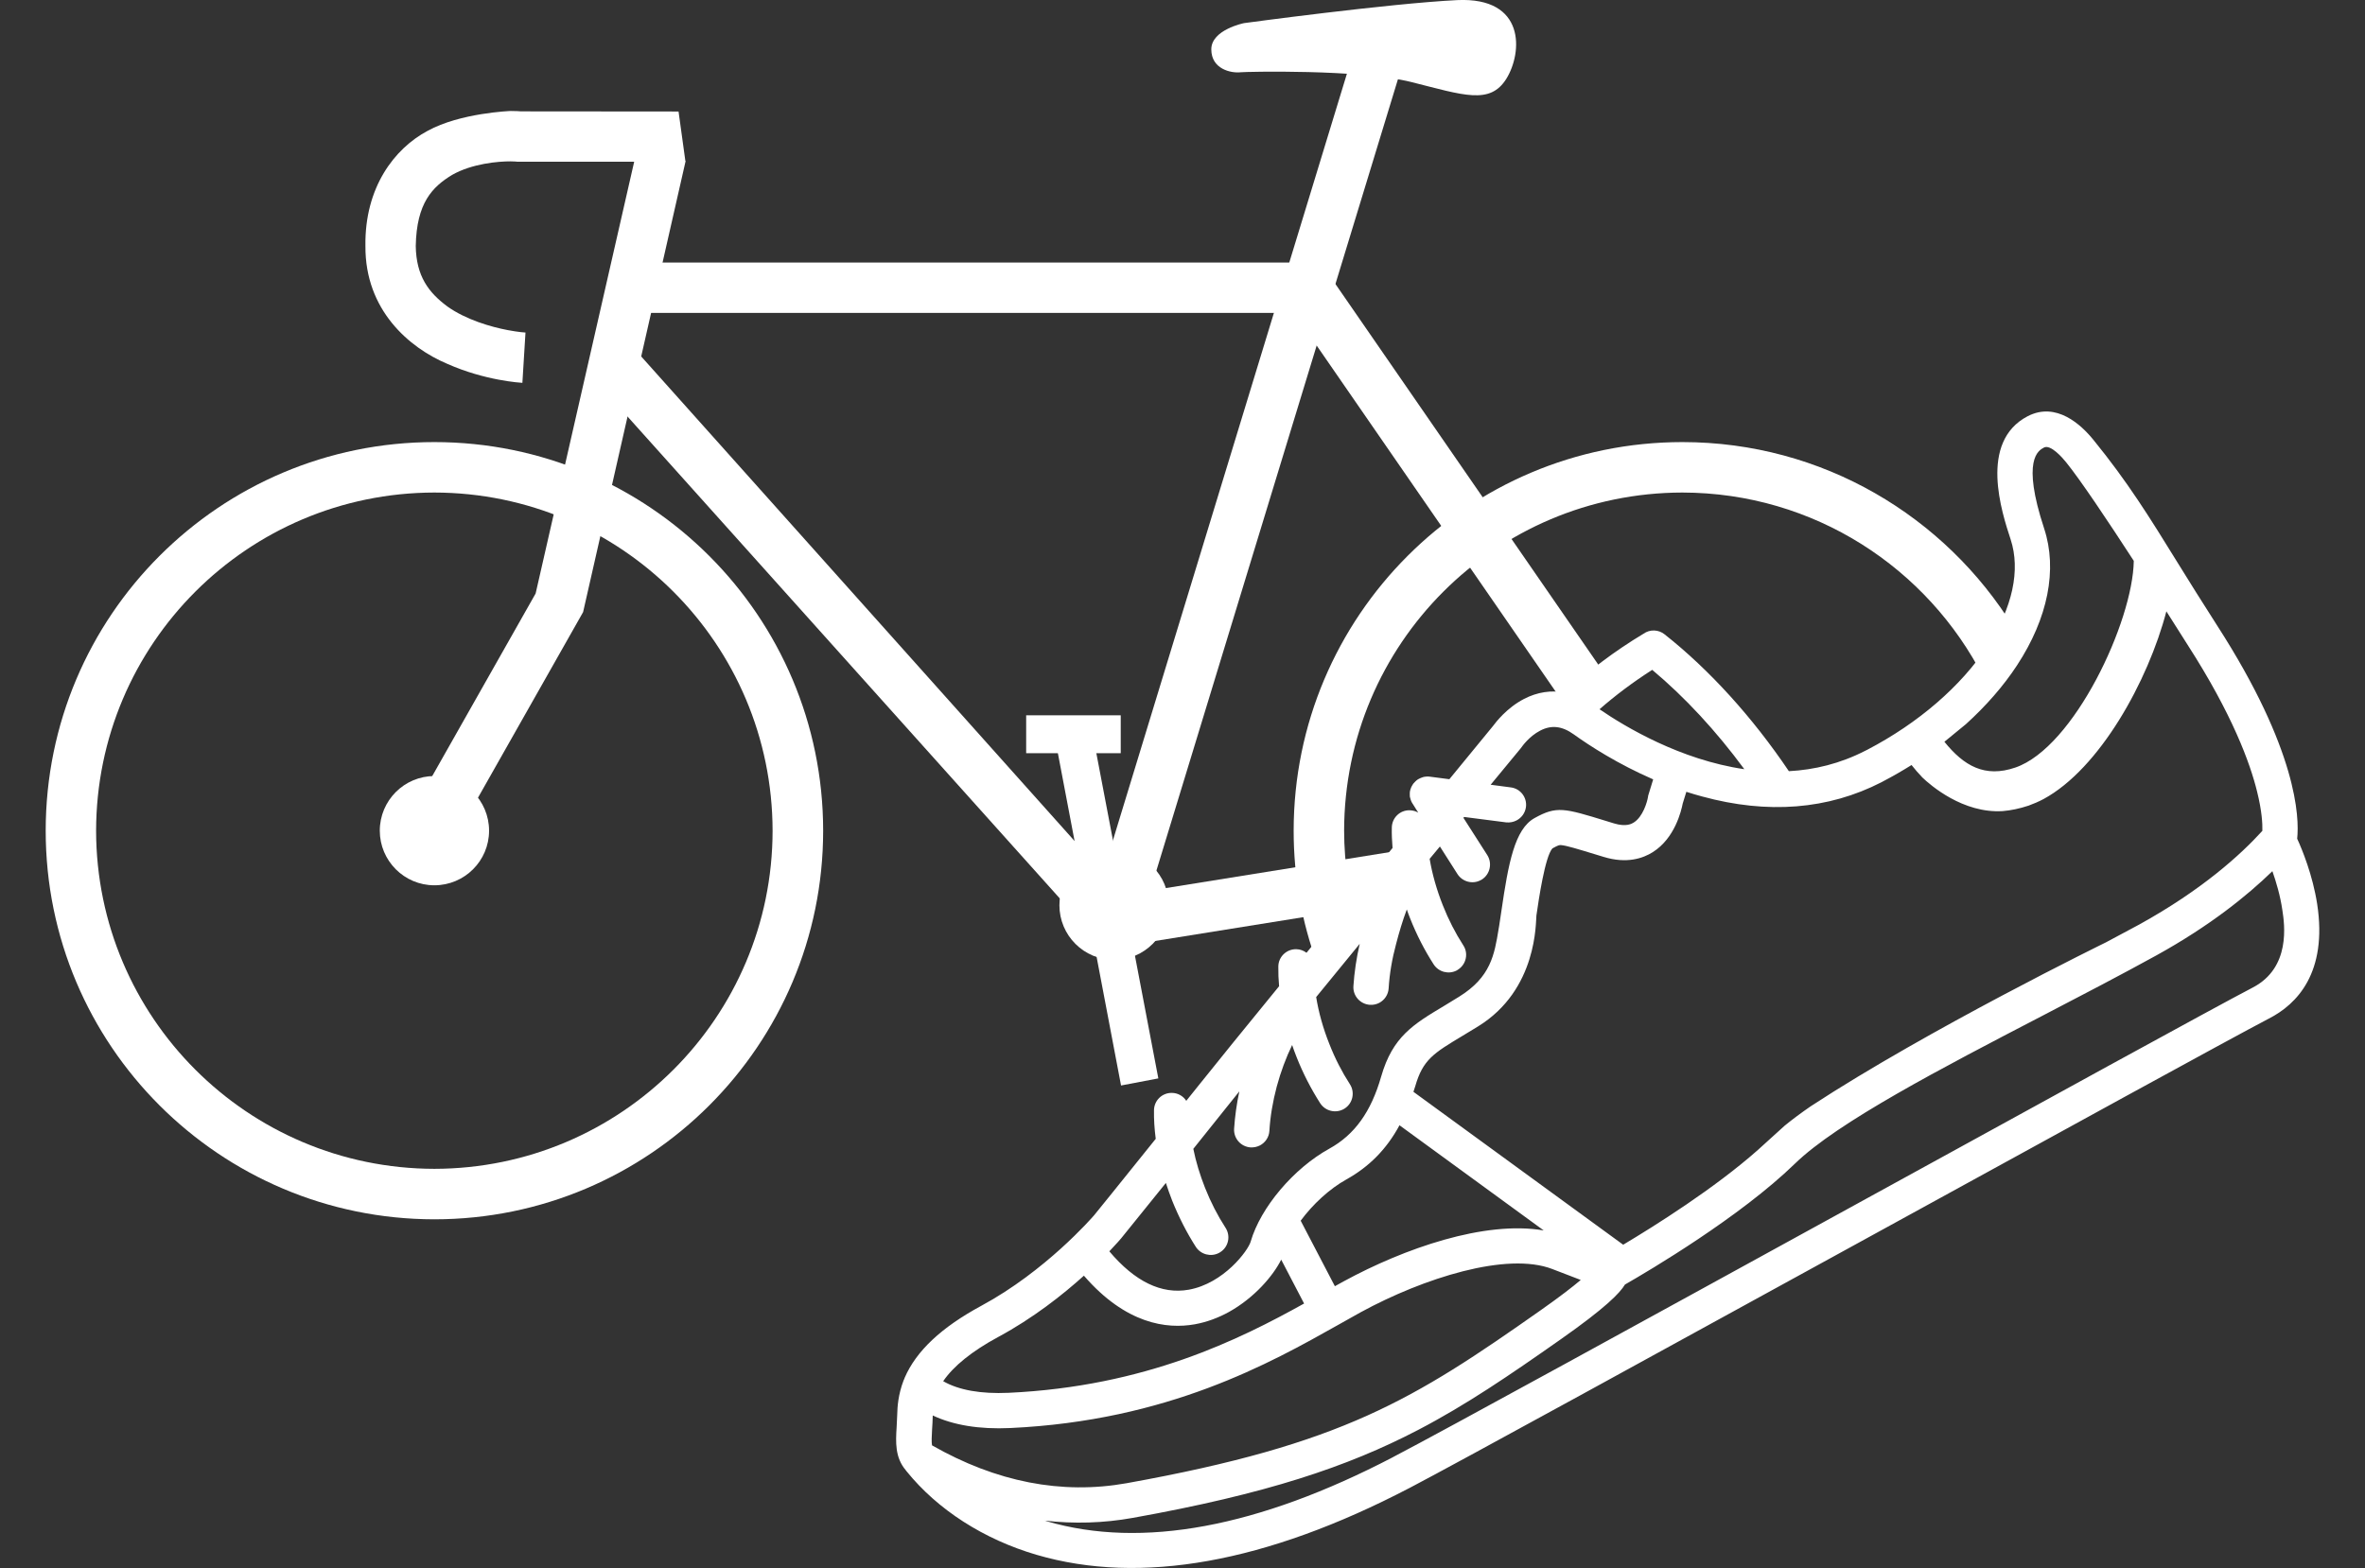 <?xml version="1.0" encoding="utf-8"?>
<!-- Generator: Adobe Illustrator 16.0.0, SVG Export Plug-In . SVG Version: 6.00 Build 0)  -->
<!DOCTYPE svg PUBLIC "-//W3C//DTD SVG 1.1//EN" "http://www.w3.org/Graphics/SVG/1.1/DTD/svg11.dtd">
<svg version="1.1" id="Calque_4" xmlns="http://www.w3.org/2000/svg" xmlns:xlink="http://www.w3.org/1999/xlink" x="0px" y="0px"
	 width="68px" height="45.102px" viewBox="0 0 68 45.102" enable-background="new 0 0 68 45.102" xml:space="preserve">
<rect x="0" y="0" width="68" height="45.102" fill="#333333" stroke="none"/>
<g>
	<path fill="#FFFFFF" d="M66.625,26.002c-0.13-0.837-0.434-1.574-0.575-1.88c0.064-0.613,0.006-2.548-2.296-6.123
		c-0.448-0.696-0.825-1.305-1.157-1.84c-0.793-1.284-1.42-2.298-2.405-3.507c-0.354-0.438-1.071-1.106-1.892-0.681
		c-1.414,0.739-0.741,2.773-0.49,3.54c0.291,0.882,0.055,1.971-0.663,3.066c-0.76,1.158-1.987,2.219-3.46,2.988l-0.055,0.027
		c-0.725,0.373-1.469,0.55-2.197,0.588c-1.048-1.553-2.278-2.911-3.574-3.936c-0.177-0.142-0.424-0.146-0.603-0.019
		c-0.837,0.502-1.592,1.074-2.251,1.695c-0.399-0.077-0.805-0.017-1.191,0.184c-0.494,0.257-0.807,0.668-0.889,0.778
		c-0.085,0.105-0.562,0.687-1.254,1.529l-0.562-0.073c-0.002-0.002-0.002,0-0.002,0c-0.033-0.006-0.066-0.006-0.101-0.002
		c-0.002,0-0.005,0-0.005,0c-0.016,0-0.029,0.002-0.045,0.006c-0.003,0-0.006,0.001-0.009,0.001c-0.013,0.003-0.025,0.005-0.04,0.01
		c0,0-0.004,0.002-0.006,0.003c-0.036,0.011-0.075,0.027-0.109,0.046c-0.008,0.005-0.012,0.007-0.017,0.01c-0.003,0-0.005,0-0.005,0
		c-0.006,0.005-0.012,0.013-0.02,0.017c-0.005,0.004-0.012,0.007-0.019,0.012c-0.009,0.008-0.015,0.015-0.022,0.021
		c-0.006,0.007-0.008,0.008-0.015,0.013c-0.007,0.007-0.016,0.016-0.021,0.023c-0.006,0.004-0.011,0.009-0.013,0.013
		c-0.009,0.008-0.012,0.016-0.021,0.023c-0.004,0.006-0.006,0.01-0.013,0.016c-0.004,0.009-0.008,0.014-0.013,0.024
		c-0.004,0.007-0.009,0.011-0.012,0.018c-0.005,0.008-0.009,0.013-0.012,0.023c-0.004,0.005-0.008,0.014-0.013,0.021
		c-0.003,0.008-0.005,0.016-0.006,0.021c-0.006,0.009-0.008,0.017-0.011,0.026c-0.003,0.007-0.007,0.015-0.008,0.021
		c-0.002,0.01-0.004,0.018-0.006,0.026c-0.002,0.01-0.003,0.021-0.007,0.029c0,0.006-0.003,0.012-0.003,0.019v0.001
		c-0.001,0.017-0.001,0.032-0.002,0.049c0,0.004,0,0.008,0,0.011c0,0.014,0,0.028,0.001,0.04c0,0.007,0.001,0.017,0.001,0.024
		c0.002,0.01,0.003,0.015,0.003,0.026c0.004,0.009,0.007,0.016,0.009,0.025c0,0.009,0.002,0.016,0.004,0.02
		c0.001,0.012,0.008,0.021,0.011,0.033c0.001,0.004,0.001,0.01,0.005,0.017c0.012,0.031,0.025,0.06,0.045,0.089
		c0,0,0,0.001,0.002,0.001l0.162,0.259c-0.07-0.044-0.155-0.065-0.246-0.069c-0.283-0.005-0.512,0.22-0.514,0.502
		c-0.004,0.188,0.005,0.384,0.021,0.583c-0.787,0.959-1.652,2.012-2.474,3.014c-0.082-0.063-0.185-0.102-0.296-0.103
		c-0.281-0.004-0.512,0.221-0.514,0.498c-0.003,0.187,0.005,0.376,0.022,0.567c-0.967,1.184-1.807,2.216-2.292,2.826
		c-0.129,0.16-0.253,0.314-0.377,0.47c-0.088-0.137-0.241-0.227-0.414-0.228c-0.281-0.005-0.511,0.219-0.514,0.499
		c-0.005,0.267,0.014,0.543,0.05,0.822c-1.04,1.297-1.712,2.125-1.771,2.198c-0.065,0.075-1.398,1.608-3.244,2.604
		c-1.15,0.622-1.871,1.3-2.204,2.071c-0.003,0.008-0.005,0.018-0.009,0.027c-0.01,0.02-0.017,0.04-0.025,0.057
		c-0.15,0.396-0.176,0.746-0.18,0.979c-0.004,0.127-0.01,0.244-0.017,0.359c-0.027,0.428-0.05,0.868,0.265,1.239l0.018,0.024
		c0.893,1.108,2.223,1.963,3.746,2.408c2.99,0.873,6.594,0.227,10.706-1.918h0.001l0.004-0.002
		c1.436-0.751,7.451-4.056,13.269-7.249c5.331-2.926,10.364-5.69,11.448-6.256C66.042,28.885,66.927,27.975,66.625,26.002z
		 M56.526,20.827c0.579-0.525,1.078-1.095,1.468-1.69c0.892-1.359,1.169-2.76,0.78-3.938c-0.654-1.985-0.164-2.241-0.005-2.327
		c0.192-0.1,0.536,0.297,0.637,0.423c0.406,0.499,1.21,1.702,1.946,2.836c-0.025,1.749-1.72,5.366-3.404,5.944
		c-0.88,0.302-1.482-0.048-2.041-0.741L56.526,20.827z M54.097,22.498l0.059-0.032c0.276-0.144,0.545-0.3,0.806-0.463
		c0.091,0.117,0.198,0.239,0.31,0.357c0.231,0.222,1.169,1.04,2.312,0.968c0.233-0.019,0.479-0.07,0.743-0.157
		c0.144-0.052,0.287-0.114,0.43-0.189c1.611-0.873,3.007-3.39,3.532-5.399c0.313,0.491,0.542,0.856,0.613,0.967
		c1.282,1.993,1.795,3.396,1.997,4.224c0.136,0.549,0.156,0.917,0.15,1.122c-0.633,0.696-1.74,1.7-3.539,2.694l-0.962,0.515
		c0,0-5.084,2.486-8.488,4.715l0,0c-0.274,0.189-0.526,0.376-0.747,0.557l-0.77,0.698c-1.24,1.099-2.963,2.183-3.872,2.725
		l-6.031-4.398c0.017-0.054,0.032-0.106,0.052-0.16c0.219-0.764,0.527-0.95,1.358-1.449c0.137-0.082,0.282-0.17,0.44-0.267
		c1.73-1.06,1.664-3.029,1.686-3.195c0.067-0.465,0.248-1.693,0.46-1.93c0.179-0.098,0.196-0.097,0.253-0.094
		c0.158,0.014,0.472,0.111,0.994,0.27l0.227,0.069c0.664,0.204,1.131,0.04,1.411-0.136c0.639-0.403,0.821-1.192,0.862-1.4
		l0.104-0.336c0.148,0.047,0.301,0.094,0.454,0.134C50.828,23.423,52.563,23.285,54.097,22.498z M44.386,35.389
		c-1.699-0.293-4.016,0.52-5.744,1.46c-0.085,0.047-0.172,0.096-0.261,0.144l-0.983-1.884c0.348-0.473,0.83-0.918,1.314-1.187
		c0.656-0.365,1.158-0.872,1.527-1.558L44.386,35.389z M47.506,19.266c0.94,0.786,1.839,1.758,2.648,2.857
		c-1.838-0.268-3.428-1.219-4.163-1.724C46.452,19.995,46.959,19.615,47.506,19.266z M32.242,35.609l0.007-0.009
		c0.009-0.008,0.486-0.598,1.273-1.577c0.054,0.169,0.116,0.339,0.182,0.511c0.191,0.475,0.42,0.923,0.68,1.329
		c0.145,0.221,0.434,0.293,0.662,0.174c0.014-0.006,0.027-0.016,0.041-0.024c0.236-0.15,0.303-0.465,0.15-0.701
		c-0.227-0.35-0.426-0.737-0.59-1.151c-0.147-0.373-0.262-0.749-0.336-1.119c0.299-0.377,0.624-0.782,0.972-1.215
		c0.102-0.13,0.22-0.275,0.351-0.438c-0.077,0.362-0.127,0.72-0.15,1.072c-0.018,0.281,0.193,0.521,0.475,0.54
		c0.096,0.004,0.185-0.016,0.267-0.057c0.153-0.08,0.261-0.235,0.272-0.417c0.025-0.418,0.098-0.847,0.212-1.277
		c0.114-0.422,0.265-0.827,0.442-1.194c0.04,0.118,0.082,0.231,0.128,0.347c0.188,0.476,0.419,0.921,0.679,1.328
		c0.145,0.223,0.434,0.293,0.662,0.175c0.016-0.009,0.027-0.016,0.043-0.025c0.232-0.15,0.301-0.465,0.148-0.699
		c-0.228-0.353-0.426-0.737-0.589-1.154c-0.18-0.449-0.308-0.909-0.38-1.351c0.404-0.497,0.827-1.011,1.252-1.531
		c-0.094,0.409-0.155,0.817-0.181,1.215c-0.019,0.279,0.193,0.52,0.475,0.539c0.097,0.006,0.187-0.015,0.267-0.056
		c0.152-0.08,0.26-0.235,0.271-0.419c0.025-0.416,0.098-0.845,0.214-1.275c0.087-0.334,0.187-0.673,0.308-0.993
		c0.029,0.083,0.059,0.168,0.093,0.251c0.188,0.476,0.417,0.922,0.68,1.33c0.143,0.22,0.431,0.293,0.661,0.174
		c0.014-0.008,0.029-0.016,0.039-0.025c0.236-0.151,0.305-0.468,0.15-0.7c-0.227-0.352-0.425-0.738-0.588-1.151
		c-0.176-0.443-0.305-0.899-0.378-1.335c0.101-0.123,0.198-0.24,0.295-0.355l0.506,0.795c0.143,0.221,0.433,0.297,0.661,0.176
		c0.015-0.005,0.025-0.014,0.042-0.023c0.232-0.149,0.302-0.463,0.154-0.699l-0.687-1.074c0.008-0.007,0.013-0.017,0.021-0.024
		l1.211,0.156c0.105,0.01,0.209-0.011,0.295-0.056c0.145-0.076,0.248-0.215,0.271-0.385c0.036-0.277-0.16-0.533-0.439-0.566
		l-0.576-0.076c0.521-0.631,0.853-1.031,0.865-1.048l0.03-0.04c0,0,0.208-0.303,0.529-0.468c0.321-0.168,0.626-0.135,0.965,0.107
		c0.462,0.333,1.269,0.853,2.284,1.295l-0.131,0.427c-0.009,0.024-0.016,0.05-0.018,0.077c-0.023,0.146-0.146,0.572-0.41,0.737
		c-0.054,0.033-0.213,0.134-0.571,0.024l-0.224-0.069c-1.202-0.369-1.419-0.437-2.055-0.084c-0.574,0.316-0.755,1.303-0.953,2.66
		c-0.022,0.163-0.046,0.313-0.066,0.438l-0.016,0.094c-0.121,0.741-0.226,1.382-1.135,1.946c-0.154,0.096-0.298,0.18-0.428,0.262
		c-0.893,0.534-1.484,0.888-1.814,2.035c-0.291,1.016-0.764,1.674-1.492,2.075c-1.025,0.566-1.975,1.691-2.259,2.669
		c-0.073,0.262-0.778,1.208-1.784,1.387c-0.779,0.138-1.546-0.232-2.281-1.104C32.106,35.769,32.228,35.627,32.242,35.609z
		 M28.705,38.451c0.996-0.537,1.845-1.206,2.46-1.761c1.205,1.392,2.382,1.542,3.189,1.398c0.354-0.064,0.682-0.19,0.98-0.354
		c0.73-0.406,1.271-1.037,1.504-1.505l0.658,1.262c-1.858,1.032-4.555,2.385-8.499,2.568c-0.796,0.035-1.427-0.076-1.878-0.334
		C27.418,39.288,27.948,38.86,28.705,38.451z M26.798,41.57c-0.018-0.102-0.008-0.274,0.002-0.459
		c0.008-0.116,0.016-0.254,0.019-0.4h0.001c0.594,0.279,1.338,0.402,2.227,0.361c4.538-0.211,7.48-1.87,9.431-2.968
		c0.229-0.13,0.446-0.253,0.649-0.364c1.8-0.98,4.201-1.746,5.509-1.24l0.815,0.313c-0.229,0.194-0.59,0.476-1.155,0.873
		c-3.651,2.568-5.683,3.854-11.903,4.973C30.524,42.992,28.646,42.625,26.798,41.57z M64.774,28.402
		c-1.094,0.57-6.132,3.338-11.465,6.267c-5.814,3.192-11.824,6.494-13.251,7.236l-0.007,0.005c-3.873,2.02-7.221,2.641-9.951,1.844
		c-0.021-0.01-0.042-0.016-0.062-0.019c0.842,0.096,1.688,0.073,2.533-0.079c3.831-0.687,6.164-1.466,8.203-2.529
		c1.379-0.719,2.62-1.566,4.104-2.609c1.277-0.897,1.695-1.324,1.844-1.573c0.693-0.397,3.306-1.94,4.888-3.478
		c1.221-1.188,4.214-2.746,7.108-4.249c1.115-0.58,2.27-1.181,3.284-1.74c1.542-0.852,2.614-1.721,3.335-2.422
		c0.109,0.31,0.227,0.704,0.287,1.121C65.687,26.585,65.871,27.831,64.774,28.402z"/>
	<g>
		<polygon fill="#FFFFFF" points="11.827,23.382 15.401,17.069 18.562,3.216 18.563,3.216 19.709,4.651 16.766,17.604 
			13.091,24.095 		"/>
		<path fill="#FFFFFF" d="M12.853,10.461c-1.085-0.459-2.359-1.539-2.346-3.386l0,0c-0.025-1.687,0.836-2.804,1.785-3.31l0,0
			c0.943-0.521,2.391-0.573,2.391-0.573l0,0c0.151,0,0.254,0.007,0.298,0.011l0,0l4.529,0.004l0.199,1.444h-4.808H14.87
			c0,0-0.053-0.01-0.188-0.01l0,0c-0.348-0.002-1.109,0.062-1.684,0.39l0,0c-0.566,0.345-1.021,0.803-1.044,2.044l0,0
			c0.013,0.871,0.372,1.339,0.906,1.737l0,0c0.537,0.384,1.261,0.592,1.739,0.682l0,0c0.32,0.061,0.507,0.07,0.51,0.07l0,0
			l-0.089,1.447C14.976,11.007,13.954,10.952,12.853,10.461L12.853,10.461z"/>
		<polygon fill="#FFFFFF" points="32.285,25.741 18.05,9.82 17.019,10.838 31.776,27.294 39.621,26.034 40.896,24.357 		"/>
		<polygon fill="#FFFFFF" points="18.017,7.55 18.017,9 37.21,9 45.339,20.774 45.339,20.774 46.344,19.679 37.97,7.55 		"/>
		
			<rect x="22.829" y="13.363" transform="matrix(0.292 -0.957 0.957 0.292 11.896 44.242)" fill="#FFFFFF" width="25.99" height="1.449"/>
		<path fill="#FFFFFF" d="M1.314,23.893c0-6.175,5.003-11.178,11.175-11.178l0,0c6.174,0,11.177,5.006,11.179,11.178l0,0
			c-0.002,6.169-5.005,11.174-11.179,11.176l0,0C6.317,35.064,1.314,30.062,1.314,23.893L1.314,23.893z M2.763,23.893
			c0.01,5.367,4.356,9.715,9.727,9.724l0,0c5.369-0.009,9.719-4.356,9.724-9.724l0,0c-0.009-5.373-4.354-9.719-9.724-9.727l0,0
			C7.119,14.174,2.772,18.52,2.763,23.893L2.763,23.893z"/>
		<path fill="#FFFFFF" d="M12.489,22.32c0.869,0,1.573,0.704,1.573,1.572c0,0.866-0.704,1.57-1.573,1.57
			c-0.865,0-1.569-0.704-1.569-1.57C10.92,23.024,11.624,22.32,12.489,22.32z"/>
		<path fill="#FFFFFF" d="M38.647,23.893c0.01-5.374,4.356-9.719,9.726-9.727c3.786,0.006,7.056,2.169,8.663,5.327l0.863-1.445
			c-1.968-3.197-5.498-5.333-9.526-5.333c-6.17,0-11.175,5.006-11.177,11.178c0,1.34,0.236,2.627,0.674,3.818l1.186-1.056
			C38.796,25.78,38.649,24.852,38.647,23.893z"/>
		<circle fill="#FFFFFF" cx="32.032" cy="26.036" r="1.571"/>
		<polygon fill="#FFFFFF" points="30.362,21.373 31.429,21.17 33.305,31.016 32.233,31.22 		"/>
		<polygon fill="#FFFFFF" points="29.505,21.663 29.505,20.573 32.224,20.573 32.224,21.663 		"/>
		<path fill="#FFFFFF" d="M35.769,0.665c0,0-0.941,0.188-0.941,0.754s0.562,0.692,0.849,0.659c0.134-0.015,3.392-0.093,4.9,0.281
			c1.508,0.379,2.261,0.661,2.733-0.091c0.47-0.756,0.563-2.358-1.412-2.265C39.915,0.102,35.769,0.665,35.769,0.665z"/>
	</g>
</g>
</svg>
